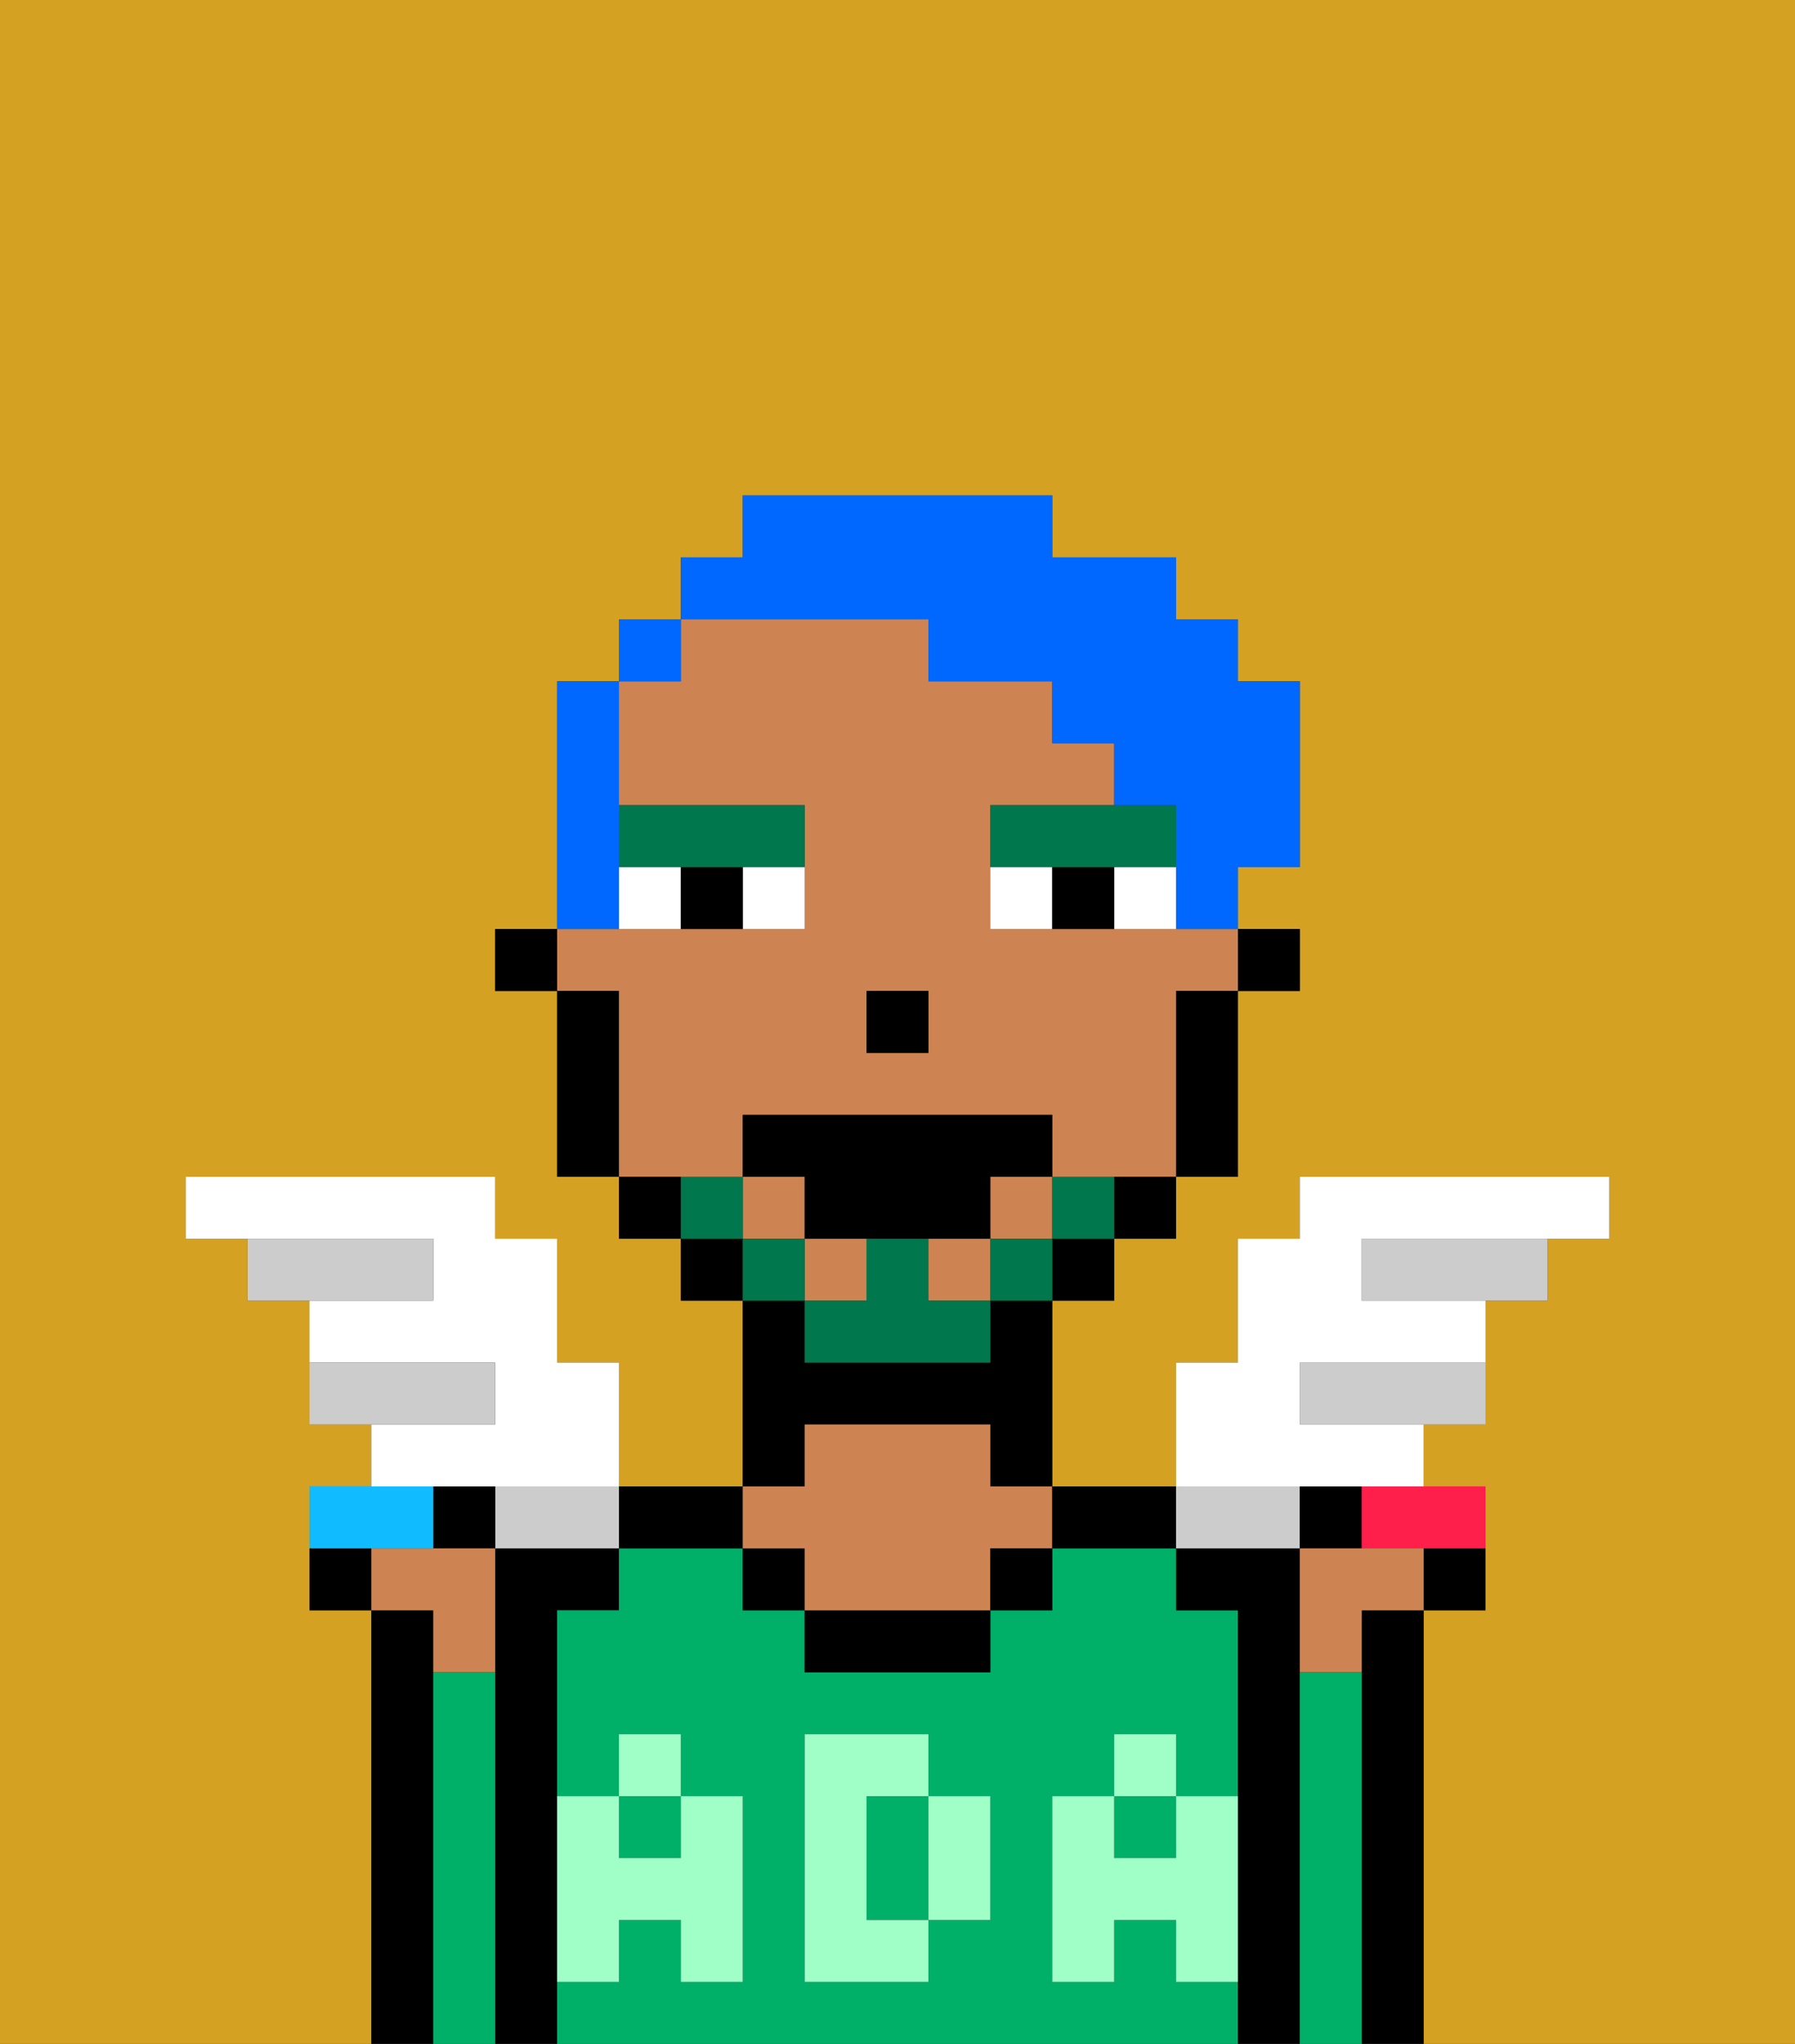 <svg xmlns="http://www.w3.org/2000/svg" viewBox="0 0 29 33"><rect x="0" y="0" width="29" height="33" fill="#333333" stroke="none"/><defs><style>polygon,rect,path{shape-rendering:crispedges;}.ha185-1{fill:#d4a122;}.ha185-2{fill:#000000;}.ha185-3{fill:#00af68;}.ha185-4{fill:#ce8452;}.ha185-5{fill:#9fffc6;}.ha185-6{fill:#ffffff;}.ha185-7{fill:#00774c;}.ha185-8{fill:#ccc;}.ha185-9{fill:#00774c;}.ha185-10{fill:#0068ff;}.ha185-11{fill:#ff1f4a;}.ha185-12{fill:#10bcff;}</style></defs><path class="ha185-1" d="M0,33H6V26H5V24H6V23H5V21H4V20H3V19H8v1H9v2h1v2h2V21H11V20H10V19H9V16H8V15H9V11h1V10h1V9h1V8h5V9h2v1h1v1h1v3H20v1h1v1H20v3H19v1H18v1H17v3h2V22h1V20h1V19h5v1H25v1H24v2H23v1h1v2H23v7h6V0H0Z"/><path class="ha185-2" d="M7,27V26H6v7H7V27Z"/><path class="ha185-2" d="M9,31V26h1V25H8v8H9V31Z"/><path class="ha185-3" d="M15,29H14v2h1V29Z"/><rect class="ha185-3" x="10" y="29" width="1" height="1"/><path class="ha185-3" d="M19,32V31H18v1H17V29h1V28h1v1h1V26H19V25H17v1H16v1H13V26H12V25H10v1H9v3h1V28h1v1h1v3H11V31H10v1H9v1H20V32Zm-3-2v1H15v1H13V28h2v1h1Z"/><rect class="ha185-3" x="18" y="29" width="1" height="1"/><path class="ha185-2" d="M11,25h1V24H10v1Z"/><path class="ha185-2" d="M13,23h3v1h1V21H16v1H13V21H12v3h1Z"/><rect class="ha185-2" x="12" y="25" width="1" height="1"/><path class="ha185-2" d="M13,26v1h3V26H13Z"/><path class="ha185-4" d="M13,25v1h3V25h1V24H16V23H13v1H12v1Z"/><rect class="ha185-2" x="16" y="25" width="1" height="1"/><path class="ha185-2" d="M18,25h1V24H17v1Z"/><path class="ha185-2" d="M21,27V25H19v1h1v7h1V27Z"/><path class="ha185-2" d="M23,26H22v7h1V26Z"/><path class="ha185-5" d="M19,30H18V29H17v3h1V31h1v1h1V29H19Z"/><rect class="ha185-5" x="18" y="28" width="1" height="1"/><path class="ha185-5" d="M15,30v1h1V29H15Z"/><path class="ha185-5" d="M14,30V29h1V28H13v4h2V31H14Z"/><path class="ha185-5" d="M9,32h1V31h1v1h1V29H11v1H10V29H9v3Z"/><rect class="ha185-5" x="10" y="28" width="1" height="1"/><rect class="ha185-2" x="20" y="15" width="1" height="1"/><rect class="ha185-4" x="16" y="19" width="1" height="1"/><rect class="ha185-4" x="12" y="19" width="1" height="1"/><rect class="ha185-4" x="13" y="20" width="1" height="1"/><rect class="ha185-4" x="15" y="20" width="1" height="1"/><path class="ha185-4" d="M12,19V18h5v1h2V16h1V15H16V13h2V12H17V11H15V10H11v1H10v2h3v2H9v1h1v3h2Zm2-3h1v1H14Z"/><path class="ha185-2" d="M19,17v2h1V16H19Z"/><path class="ha185-2" d="M18,20h1V19H18Z"/><rect class="ha185-2" x="17" y="20" width="1" height="1"/><rect class="ha185-2" x="11" y="20" width="1" height="1"/><path class="ha185-2" d="M10,19v1h1V19Z"/><path class="ha185-2" d="M10,16H9v3h1V16Z"/><rect class="ha185-2" x="8" y="15" width="1" height="1"/><rect class="ha185-2" x="14" y="16" width="1" height="1"/><path class="ha185-6" d="M12,15h1V14H12Z"/><path class="ha185-6" d="M10,14v1h1V14Z"/><path class="ha185-6" d="M18,14v1h1V14Z"/><path class="ha185-6" d="M16,14v1h1V14Z"/><path class="ha185-2" d="M11,14v1h1V14Z"/><path class="ha185-2" d="M17,14v1h1V14Z"/><path class="ha185-7" d="M11,14h2V13H10v1Z"/><path class="ha185-7" d="M18,14h1V13H16v1h2Z"/><path class="ha185-6" d="M8,24h2V22H9V20H8V19H3v1H7v1H5v1H8v1H6v1H8Z"/><path class="ha185-8" d="M8,22H5v1H8Z"/><path class="ha185-8" d="M7,20H4v1H7Z"/><path class="ha185-8" d="M22,20v1h3V20H22Z"/><path class="ha185-8" d="M21,22v1h3V22H21Z"/><path class="ha185-6" d="M22,24h1V23H21V22h3V21H22V20h4V19H21v1H20v2H19v2h3Z"/><path class="ha185-8" d="M8,25h2V24H8Z"/><path class="ha185-8" d="M20,25h1V24H19v1Z"/><path class="ha185-9" d="M17,19v1h1V19Z"/><rect class="ha185-9" x="16" y="20" width="1" height="1"/><path class="ha185-9" d="M15,20H14v1H13v1h3V21H15Z"/><rect class="ha185-9" x="12" y="20" width="1" height="1"/><path class="ha185-9" d="M12,19H11v1h1Z"/><path class="ha185-2" d="M15,20h1V19h1V18H12v1h1v1h2Z"/><path class="ha185-10" d="M10,14V11H9v4h1Z"/><rect class="ha185-10" x="10" y="10" width="1" height="1"/><path class="ha185-10" d="M15,10v1h2v1h1v1h1v2h1V14h1V11H20V10H19V9H17V8H12V9H11v1h4Z"/><path class="ha185-2" d="M23,26h1V25H23Z"/><path class="ha185-2" d="M22,24H21v1h1Z"/><path class="ha185-11" d="M22,25h2V24H22Z"/><path class="ha185-2" d="M7,24v1H8V24Z"/><path class="ha185-2" d="M5,25v1H6V25Z"/><path class="ha185-4" d="M22,25H21v2h1V26h1V25Z"/><path class="ha185-4" d="M7,27H8V25H6v1H7Z"/><path class="ha185-12" d="M7,25V24H5v1H7Z"/><path class="ha185-3" d="M22,27H21v6h1V27Z"/><path class="ha185-3" d="M8,27H7v6H8V27Z"/></svg>